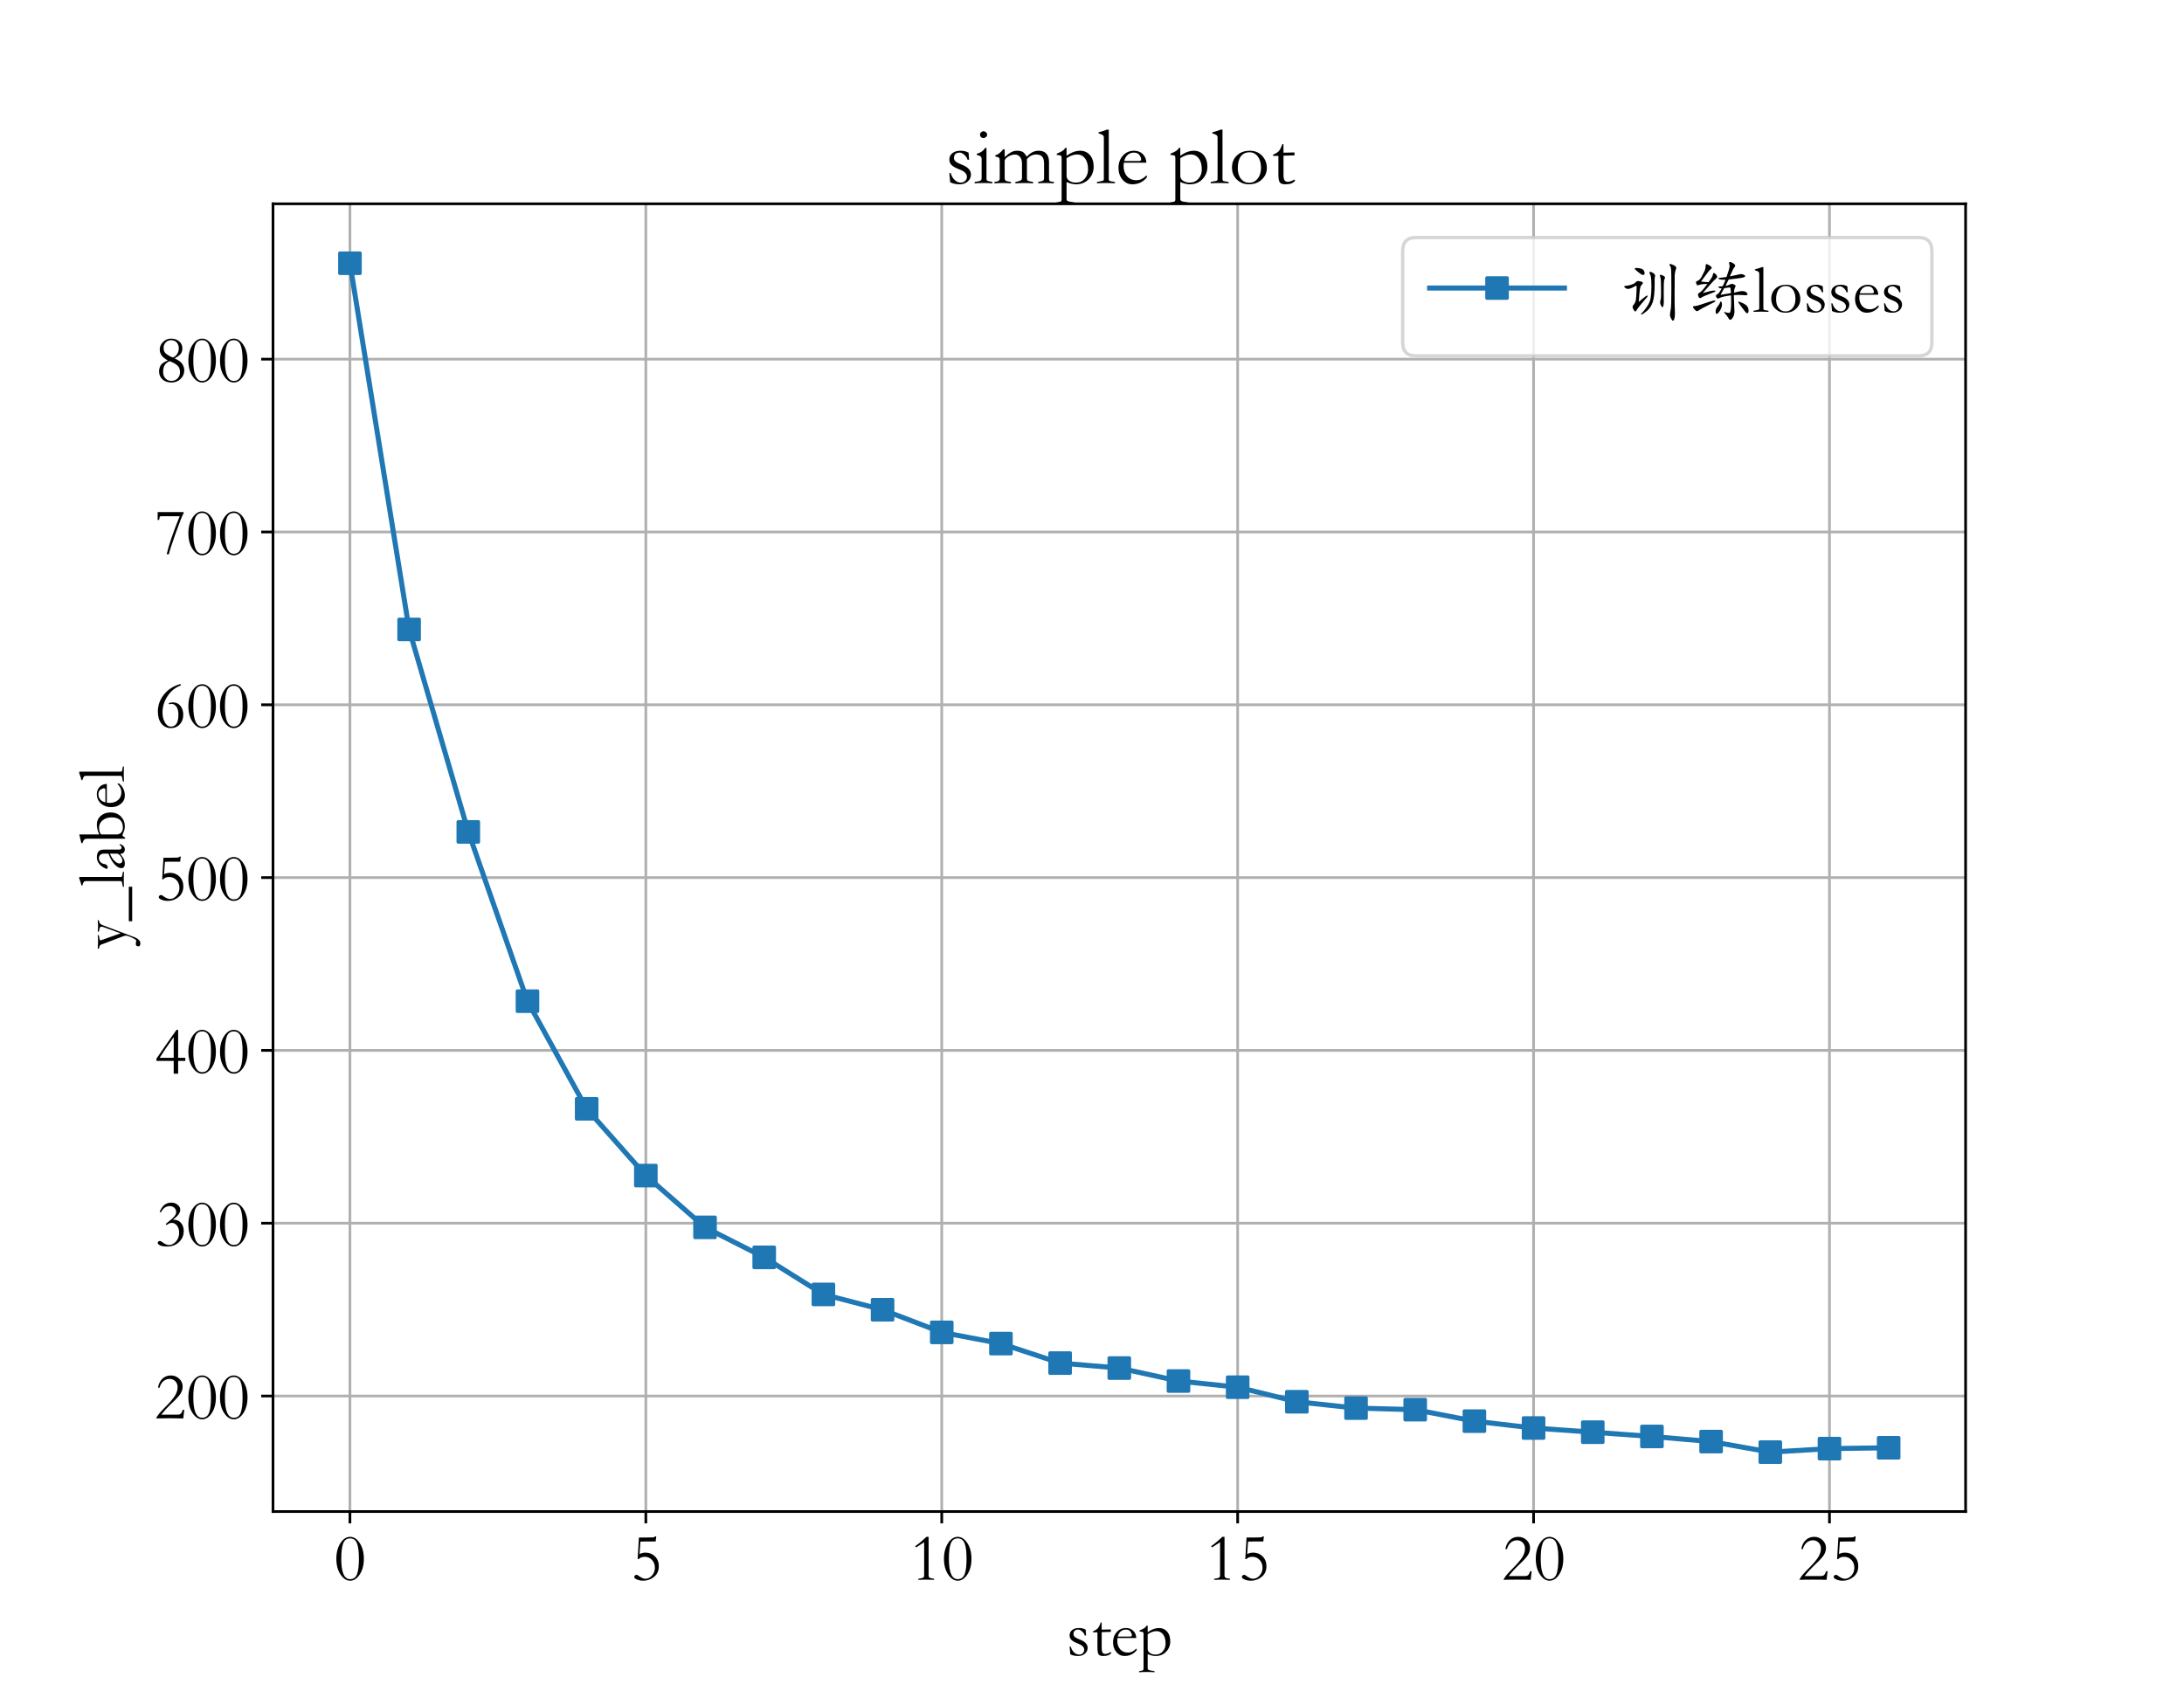 <?xml version="1.0" encoding="utf-8" standalone="no"?>
<!DOCTYPE svg PUBLIC "-//W3C//DTD SVG 1.1//EN"
  "http://www.w3.org/Graphics/SVG/1.1/DTD/svg11.dtd">
<!-- Created with matplotlib (https://matplotlib.org/) -->
<svg height="504pt" version="1.1" viewBox="0 0 648 504" width="648pt" xmlns="http://www.w3.org/2000/svg" xmlns:xlink="http://www.w3.org/1999/xlink">
 <defs>
  <style type="text/css">*{stroke-linecap:butt;stroke-linejoin:round;}</style>
 </defs>
 <g id="figure_1">
  <g id="patch_1">
   <path d="M 0 504 
L 648 504 
L 648 0 
L 0 0 
z
" style="fill:#ffffff;"/>
  </g>
  <g id="axes_1">
   <g id="patch_2">
    <path d="M 81 448.56 
L 583.2 448.56 
L 583.2 60.48 
L 81 60.48 
z
" style="fill:#ffffff;"/>
   </g>
   <g id="matplotlib.axis_1">
    <g id="xtick_1">
     <g id="line2d_1">
      <path clip-path="url(#p02586e36f6)" d="M 103.827 448.56 
L 103.827 60.48 
" style="fill:none;stroke:#b0b0b0;stroke-linecap:square;stroke-width:0.8;"/>
     </g>
     <g id="line2d_2">
      <defs>
       <path d="M 0 0 
L 0 3.5 
" id="ma1019190ed" style="stroke:#000000;stroke-width:0.8;"/>
      </defs>
      <g>
       <use style="stroke:#000000;stroke-width:0.8;" x="103.827" xlink:href="#ma1019190ed" y="448.56"/>
      </g>
     </g>
     <g id="text_1">
      <!-- 0 -->
      <g transform="translate(99.137 468.76)scale(0.2 -0.2)">
       <defs>
        <path d="M 23.703 63.5 
Q 32 63.5 38.047 54.141 
Q 44.094 44.797 44.094 30.906 
Q 44.094 17.094 38.047 7.75 
Q 32 -1.594 23.703 -1.594 
Q 15.703 -1.594 9.5 7.656 
Q 3.297 16.906 3.297 30.906 
Q 3.297 44.797 9.344 54.141 
Q 15.406 63.5 23.703 63.5 
z
M 23.703 0.703 
Q 31.094 0.703 33.938 8.047 
Q 36.797 15.406 36.797 30.906 
Q 36.797 46.406 33.938 53.797 
Q 31.094 61.203 23.703 61.203 
Q 16.297 61.203 13.438 53.797 
Q 10.594 46.406 10.594 30.906 
Q 10.594 0.703 23.703 0.703 
z
" id="STKaiti-48"/>
       </defs>
       <use xlink:href="#STKaiti-48"/>
      </g>
     </g>
    </g>
    <g id="xtick_2">
     <g id="line2d_3">
      <path clip-path="url(#p02586e36f6)" d="M 191.624 448.56 
L 191.624 60.48 
" style="fill:none;stroke:#b0b0b0;stroke-linecap:square;stroke-width:0.8;"/>
     </g>
     <g id="line2d_4">
      <g>
       <use style="stroke:#000000;stroke-width:0.8;" x="191.624" xlink:href="#ma1019190ed" y="448.56"/>
      </g>
     </g>
     <g id="text_2">
      <!-- 5 -->
      <g transform="translate(186.934 468.76)scale(0.2 -0.2)">
       <defs>
        <path d="M 38 56.594 
L 24 56.594 
Q 16.203 56.594 15.406 56.297 
L 14.094 38 
Q 18.5 40.094 23.094 40.094 
Q 31.297 40.094 37 34.5 
Q 42.703 28.906 42.703 19.906 
Q 42.703 9.906 35.641 4.156 
Q 28.594 -1.594 19.594 -1.594 
Q 14.594 -1.594 10.391 0.156 
Q 6.203 1.906 6.203 4 
Q 6.203 5 7.094 6.047 
Q 8 7.094 9.594 7.094 
Q 10.703 7.094 11.406 6.594 
Q 18.406 1.297 22.703 1.297 
Q 28.297 1.297 32.594 6.141 
Q 36.906 11 36.906 17.594 
Q 36.906 24.594 32.547 29.25 
Q 28.203 33.906 21.797 33.906 
Q 19 33.906 16.547 33 
Q 14.094 32.094 13 30.5 
L 11.297 30.5 
L 13.203 62.5 
L 24.094 62.5 
Q 31.594 62.5 34 62.703 
Q 36.406 62.906 37.406 64.203 
L 38.906 64.203 
z
" id="STKaiti-53"/>
       </defs>
       <use xlink:href="#STKaiti-53"/>
      </g>
     </g>
    </g>
    <g id="xtick_3">
     <g id="line2d_5">
      <path clip-path="url(#p02586e36f6)" d="M 279.422 448.56 
L 279.422 60.48 
" style="fill:none;stroke:#b0b0b0;stroke-linecap:square;stroke-width:0.8;"/>
     </g>
     <g id="line2d_6">
      <g>
       <use style="stroke:#000000;stroke-width:0.8;" x="279.422" xlink:href="#ma1019190ed" y="448.56"/>
      </g>
     </g>
     <g id="text_3">
      <!-- 10 -->
      <g transform="translate(270.04 468.76)scale(0.2 -0.2)">
       <defs>
        <path d="M 35.5 -0.297 
Q 30.297 0 23.797 0 
Q 17.297 0 12.094 -0.297 
L 12.094 1.297 
L 17.297 2.203 
Q 20.797 2.906 20.797 6.094 
L 20.797 55.5 
L 8.906 47.797 
L 7.5 49.703 
Q 14.406 54.203 24.094 63.5 
L 27.406 63.5 
L 27.406 6.094 
Q 27.406 2.703 30.906 2.094 
L 35.5 1.297 
z
" id="STKaiti-49"/>
       </defs>
       <use xlink:href="#STKaiti-49"/>
       <use x="46.9" xlink:href="#STKaiti-48"/>
      </g>
     </g>
    </g>
    <g id="xtick_4">
     <g id="line2d_7">
      <path clip-path="url(#p02586e36f6)" d="M 367.219 448.56 
L 367.219 60.48 
" style="fill:none;stroke:#b0b0b0;stroke-linecap:square;stroke-width:0.8;"/>
     </g>
     <g id="line2d_8">
      <g>
       <use style="stroke:#000000;stroke-width:0.8;" x="367.219" xlink:href="#ma1019190ed" y="448.56"/>
      </g>
     </g>
     <g id="text_4">
      <!-- 15 -->
      <g transform="translate(357.838 468.76)scale(0.2 -0.2)">
       <use xlink:href="#STKaiti-49"/>
       <use x="46.9" xlink:href="#STKaiti-53"/>
      </g>
     </g>
    </g>
    <g id="xtick_5">
     <g id="line2d_9">
      <path clip-path="url(#p02586e36f6)" d="M 455.016 448.56 
L 455.016 60.48 
" style="fill:none;stroke:#b0b0b0;stroke-linecap:square;stroke-width:0.8;"/>
     </g>
     <g id="line2d_10">
      <g>
       <use style="stroke:#000000;stroke-width:0.8;" x="455.016" xlink:href="#ma1019190ed" y="448.56"/>
      </g>
     </g>
     <g id="text_5">
      <!-- 20 -->
      <g transform="translate(445.635 468.76)scale(0.2 -0.2)">
       <defs>
        <path d="M 42.594 -0.297 
Q 35.406 0 22.203 0 
Q 9.297 0 2.203 -0.297 
Q 4.094 3.594 7 7.094 
Q 9.906 10.594 16.297 17 
Q 25.594 26.297 29.891 32.844 
Q 34.203 39.406 34.203 46.094 
Q 34.203 51.594 30.75 55 
Q 27.297 58.406 22.203 58.406 
Q 17.203 58.406 13.094 54.953 
Q 9 51.5 7.406 45.203 
L 5.094 45.594 
Q 6.703 54.094 11.797 58.797 
Q 16.906 63.5 24.203 63.5 
Q 31.5 63.5 36.594 58.641 
Q 41.703 53.797 41.703 47 
Q 41.703 40.203 36.953 34.25 
Q 32.203 28.297 22.594 19.406 
Q 17.5 14.703 9.906 5.297 
L 33.406 5.297 
Q 37.203 5.297 38.75 6.641 
Q 40.297 8 42 12.5 
L 44.094 12.5 
z
" id="STKaiti-50"/>
       </defs>
       <use xlink:href="#STKaiti-50"/>
       <use x="46.9" xlink:href="#STKaiti-48"/>
      </g>
     </g>
    </g>
    <g id="xtick_6">
     <g id="line2d_11">
      <path clip-path="url(#p02586e36f6)" d="M 542.813 448.56 
L 542.813 60.48 
" style="fill:none;stroke:#b0b0b0;stroke-linecap:square;stroke-width:0.8;"/>
     </g>
     <g id="line2d_12">
      <g>
       <use style="stroke:#000000;stroke-width:0.8;" x="542.813" xlink:href="#ma1019190ed" y="448.56"/>
      </g>
     </g>
     <g id="text_6">
      <!-- 25 -->
      <g transform="translate(533.432 468.76)scale(0.2 -0.2)">
       <use xlink:href="#STKaiti-50"/>
       <use x="46.9" xlink:href="#STKaiti-53"/>
      </g>
     </g>
    </g>
    <g id="text_7">
     <!-- step -->
     <g transform="translate(316.259 491.101)scale(0.2 -0.2)">
      <defs>
       <path d="M 28 28.797 
Q 27.094 32.203 24 34.891 
Q 20.906 37.594 18.5 37.594 
Q 11.203 37.594 11.203 30.906 
Q 11.203 28.203 13.594 26.344 
Q 16 24.5 20.906 22.703 
Q 32.203 18.406 32.203 10.5 
Q 32.203 5.297 28.203 1.844 
Q 24.203 -1.594 18.297 -1.594 
Q 11.094 -1.594 6.5 1 
L 5.5 12.297 
L 7.203 12.297 
Q 8.594 7 12.094 3.75 
Q 15.594 0.5 19.594 0.5 
Q 22.797 0.5 25 2.547 
Q 27.203 4.594 27.203 7.703 
Q 27.203 13.406 17.797 16.906 
Q 11.203 19.406 8.344 22.156 
Q 5.5 24.906 5.5 28.906 
Q 5.5 34 9.297 36.953 
Q 13.094 39.906 19.5 39.906 
Q 25.203 39.906 29.297 37.5 
L 29.906 28.797 
z
" id="STKaiti-115"/>
       <path d="M 15.297 48.203 
L 16.5 48.203 
L 16.594 37.5 
L 30.203 37.797 
L 30.203 34.203 
L 16.594 33.797 
L 16.594 10 
Q 16.594 5.5 17.844 3.5 
Q 19.094 1.5 21.906 1.5 
Q 25.297 1.5 30.094 4.297 
L 31 2.906 
Q 28.906 0.5 26.156 -0.547 
Q 23.406 -1.594 18.703 -1.594 
Q 13.5 -1.594 11.891 0.953 
Q 10.297 3.5 10.297 11 
L 10.297 33.594 
L 4.906 33.5 
Q 3.5 33.5 3.5 34.297 
Q 3.5 35 4.797 35.594 
Q 9.094 37.406 11.047 39.75 
Q 13 42.094 15.297 48.203 
z
" id="STKaiti-116"/>
       <path d="M 38.703 25.094 
L 10.797 25.094 
Q 10.5 23.094 10.5 21.094 
Q 10.5 13.297 14.75 8.391 
Q 19 3.5 26.297 3.5 
Q 29.797 3.5 32.688 4.891 
Q 35.594 6.297 39 9.5 
L 39.406 7.094 
Q 32.406 -1.594 21.297 -1.594 
Q 14 -1.594 9.094 4.297 
Q 4.203 10.203 4.203 18.594 
Q 4.203 27.797 9.641 33.844 
Q 15.094 39.906 23.5 39.906 
Q 29.906 39.906 34.156 35.844 
Q 38.406 31.797 38.703 25.094 
z
M 11.297 27.203 
L 29.5 27.203 
Q 32.203 27.203 32.203 29.297 
Q 32.203 31.406 30.203 34.5 
Q 28.203 37.594 23.094 37.594 
Q 18.703 37.594 15.5 34.75 
Q 12.297 31.906 11.297 27.203 
z
" id="STKaiti-101"/>
       <path d="M 13.906 33.703 
Q 22.594 39.906 30.703 39.906 
Q 38.203 39.906 42.797 34.547 
Q 47.406 29.203 47.406 20.203 
Q 47.406 11.094 41.297 4.75 
Q 35.203 -1.594 25.703 -1.594 
Q 20 -1.594 13.906 1.297 
L 13.906 -19.906 
Q 13.906 -21.203 14.75 -21.953 
Q 15.594 -22.703 18.094 -23.094 
L 24.094 -24.094 
L 24.094 -25.703 
Q 20.203 -25.297 12.594 -25.297 
Q 6.297 -25.297 1.203 -25.703 
L 1.203 -24.094 
L 5.406 -23.297 
Q 6.906 -23 7.344 -22.344 
Q 7.797 -21.703 7.797 -19.797 
L 7.797 30.297 
Q 7.797 33.906 6.5 34.094 
L 1.594 34.906 
L 1.906 36.297 
Q 6.906 38.406 8.953 39.797 
Q 11 41.203 12.406 43.5 
L 13.906 43.5 
z
M 13.906 30.703 
L 13.906 8.797 
Q 13.906 5.203 17.203 2.844 
Q 20.5 0.5 25.703 0.5 
Q 32.094 0.5 36.297 5.25 
Q 40.5 10 40.5 16.797 
Q 40.5 25.5 36.797 30.391 
Q 33.094 35.297 26.906 35.297 
Q 20.797 35.297 13.906 30.703 
z
" id="STKaiti-112"/>
      </defs>
      <use xlink:href="#STKaiti-115"/>
      <use x="36.5" xlink:href="#STKaiti-116"/>
      <use x="65.7" xlink:href="#STKaiti-101"/>
      <use x="107.4" xlink:href="#STKaiti-112"/>
     </g>
    </g>
   </g>
   <g id="matplotlib.axis_2">
    <g id="ytick_1">
     <g id="line2d_13">
      <path clip-path="url(#p02586e36f6)" d="M 81 414.267 
L 583.2 414.267 
" style="fill:none;stroke:#b0b0b0;stroke-linecap:square;stroke-width:0.8;"/>
     </g>
     <g id="line2d_14">
      <defs>
       <path d="M 0 0 
L -3.5 0 
" id="m12d8a98136" style="stroke:#000000;stroke-width:0.8;"/>
      </defs>
      <g>
       <use style="stroke:#000000;stroke-width:0.8;" x="81" xlink:href="#m12d8a98136" y="414.267"/>
      </g>
     </g>
     <g id="text_8">
      <!-- 200 -->
      <g transform="translate(45.856 420.867)scale(0.2 -0.2)">
       <use xlink:href="#STKaiti-50"/>
       <use x="46.9" xlink:href="#STKaiti-48"/>
       <use x="93.8" xlink:href="#STKaiti-48"/>
      </g>
     </g>
    </g>
    <g id="ytick_2">
     <g id="line2d_15">
      <path clip-path="url(#p02586e36f6)" d="M 81 362.987 
L 583.2 362.987 
" style="fill:none;stroke:#b0b0b0;stroke-linecap:square;stroke-width:0.8;"/>
     </g>
     <g id="line2d_16">
      <g>
       <use style="stroke:#000000;stroke-width:0.8;" x="81" xlink:href="#m12d8a98136" y="362.987"/>
      </g>
     </g>
     <g id="text_9">
      <!-- 300 -->
      <g transform="translate(45.856 369.587)scale(0.2 -0.2)">
       <defs>
        <path d="M 9.406 48.906 
L 7.594 49.906 
Q 10.5 56.797 14.594 60.141 
Q 18.703 63.5 24.906 63.5 
Q 30.5 63.5 34.297 60.297 
Q 38.094 57.094 38.094 53.203 
Q 38.094 49.297 35.438 45.797 
Q 32.797 42.297 27.203 38.094 
Q 34.5 38.594 38.891 33.797 
Q 43.297 29 43.297 21.5 
Q 43.297 11.797 36.391 5.094 
Q 29.5 -1.594 18.797 -1.594 
Q 11.906 -1.594 8.297 0.047 
Q 4.703 1.703 4.703 3.906 
Q 4.703 4.906 5.641 5.75 
Q 6.594 6.594 7.703 6.594 
Q 9.406 6.594 11.594 4.797 
Q 17.203 0.594 21.094 0.594 
Q 27.203 0.594 31.844 5.891 
Q 36.5 11.203 36.5 18.797 
Q 36.5 25.203 33.344 29.344 
Q 30.203 33.5 25.406 33.5 
Q 21.703 33.5 17.797 30.094 
L 16.703 32 
Q 18.703 33.797 21.094 35.594 
Q 32.094 43.703 32.094 49.297 
Q 32.094 53.406 29.344 55.906 
Q 26.594 58.406 22.5 58.406 
Q 18.5 58.406 14.953 55.953 
Q 11.406 53.5 9.406 48.906 
z
" id="STKaiti-51"/>
       </defs>
       <use xlink:href="#STKaiti-51"/>
       <use x="46.9" xlink:href="#STKaiti-48"/>
       <use x="93.8" xlink:href="#STKaiti-48"/>
      </g>
     </g>
    </g>
    <g id="ytick_3">
     <g id="line2d_17">
      <path clip-path="url(#p02586e36f6)" d="M 81 311.707 
L 583.2 311.707 
" style="fill:none;stroke:#b0b0b0;stroke-linecap:square;stroke-width:0.8;"/>
     </g>
     <g id="line2d_18">
      <g>
       <use style="stroke:#000000;stroke-width:0.8;" x="81" xlink:href="#m12d8a98136" y="311.707"/>
      </g>
     </g>
     <g id="text_10">
      <!-- 400 -->
      <g transform="translate(45.856 318.307)scale(0.2 -0.2)">
       <defs>
        <path d="M 32.594 63.5 
L 35 63.5 
L 35 22 
L 45.594 22 
L 45.594 17.406 
L 35 17.406 
L 35 -1.594 
L 28.406 -1.594 
L 28.406 17.406 
L 2.797 17.406 
L 2.797 20.703 
L 14.703 38.094 
z
M 28.406 22 
L 28.406 52.703 
Q 14.797 33.797 7.594 22 
z
" id="STKaiti-52"/>
       </defs>
       <use xlink:href="#STKaiti-52"/>
       <use x="46.9" xlink:href="#STKaiti-48"/>
       <use x="93.8" xlink:href="#STKaiti-48"/>
      </g>
     </g>
    </g>
    <g id="ytick_4">
     <g id="line2d_19">
      <path clip-path="url(#p02586e36f6)" d="M 81 260.428 
L 583.2 260.428 
" style="fill:none;stroke:#b0b0b0;stroke-linecap:square;stroke-width:0.8;"/>
     </g>
     <g id="line2d_20">
      <g>
       <use style="stroke:#000000;stroke-width:0.8;" x="81" xlink:href="#m12d8a98136" y="260.428"/>
      </g>
     </g>
     <g id="text_11">
      <!-- 500 -->
      <g transform="translate(45.856 267.028)scale(0.2 -0.2)">
       <use xlink:href="#STKaiti-53"/>
       <use x="46.9" xlink:href="#STKaiti-48"/>
       <use x="93.8" xlink:href="#STKaiti-48"/>
      </g>
     </g>
    </g>
    <g id="ytick_5">
     <g id="line2d_21">
      <path clip-path="url(#p02586e36f6)" d="M 81 209.148 
L 583.2 209.148 
" style="fill:none;stroke:#b0b0b0;stroke-linecap:square;stroke-width:0.8;"/>
     </g>
     <g id="line2d_22">
      <g>
       <use style="stroke:#000000;stroke-width:0.8;" x="81" xlink:href="#m12d8a98136" y="209.148"/>
      </g>
     </g>
     <g id="text_12">
      <!-- 600 -->
      <g transform="translate(45.856 215.748)scale(0.2 -0.2)">
       <defs>
        <path d="M 38.406 63.797 
L 39.203 61.906 
Q 26.703 57.203 19.25 45.844 
Q 11.797 34.5 11.797 21.5 
Q 11.797 12.906 15.391 6.75 
Q 19 0.594 24.203 0.594 
Q 35.406 0.594 35.406 18.406 
Q 35.406 25.906 32.5 30.094 
Q 29.594 34.297 25.203 34.297 
Q 23.5 34.297 21.906 33.594 
L 20.797 35.203 
Q 24 36.594 27.297 36.594 
Q 33.906 36.594 38.25 31.594 
Q 42.594 26.594 42.594 17.906 
Q 42.594 9.594 37.438 4 
Q 32.297 -1.594 24.094 -1.594 
Q 15.594 -1.594 10.25 5.047 
Q 4.906 11.703 4.906 23.094 
Q 4.906 36.906 13.953 48.25 
Q 23 59.594 38.406 63.797 
z
" id="STKaiti-54"/>
       </defs>
       <use xlink:href="#STKaiti-54"/>
       <use x="46.9" xlink:href="#STKaiti-48"/>
       <use x="93.8" xlink:href="#STKaiti-48"/>
      </g>
     </g>
    </g>
    <g id="ytick_6">
     <g id="line2d_23">
      <path clip-path="url(#p02586e36f6)" d="M 81 157.868 
L 583.2 157.868 
" style="fill:none;stroke:#b0b0b0;stroke-linecap:square;stroke-width:0.8;"/>
     </g>
     <g id="line2d_24">
      <g>
       <use style="stroke:#000000;stroke-width:0.8;" x="81" xlink:href="#m12d8a98136" y="157.868"/>
      </g>
     </g>
     <g id="text_13">
      <!-- 700 -->
      <g transform="translate(45.856 164.468)scale(0.2 -0.2)">
       <defs>
        <path d="M 4.594 62.5 
L 43.094 62.5 
L 43.094 60.797 
Q 39.703 54.797 30.953 30.141 
Q 22.203 5.5 21.297 0 
L 18 0 
Q 22.797 20.703 37.297 56.406 
L 10.297 56.406 
Q 7.797 56.406 7.594 55.094 
L 6.797 50.906 
L 4.594 50.906 
z
" id="STKaiti-55"/>
       </defs>
       <use xlink:href="#STKaiti-55"/>
       <use x="46.9" xlink:href="#STKaiti-48"/>
       <use x="93.8" xlink:href="#STKaiti-48"/>
      </g>
     </g>
    </g>
    <g id="ytick_7">
     <g id="line2d_25">
      <path clip-path="url(#p02586e36f6)" d="M 81 106.589 
L 583.2 106.589 
" style="fill:none;stroke:#b0b0b0;stroke-linecap:square;stroke-width:0.8;"/>
     </g>
     <g id="line2d_26">
      <g>
       <use style="stroke:#000000;stroke-width:0.8;" x="81" xlink:href="#m12d8a98136" y="106.589"/>
      </g>
     </g>
     <g id="text_14">
      <!-- 800 -->
      <g transform="translate(45.856 113.189)scale(0.2 -0.2)">
       <defs>
        <path d="M 19.797 31.203 
Q 7.703 37.203 7.703 47.5 
Q 7.703 53.703 12.641 58.594 
Q 17.594 63.5 24.297 63.5 
Q 31.906 63.5 36.594 59.391 
Q 41.297 55.297 41.297 49.094 
Q 41.297 43.703 38.297 40.391 
Q 35.297 37.094 29.703 34.297 
Q 38.906 29.906 41.5 25.406 
Q 44.094 20.906 44.094 16.406 
Q 44.094 9.094 38.641 3.75 
Q 33.203 -1.594 25.094 -1.594 
Q 16.703 -1.594 11.703 3.047 
Q 6.703 7.703 6.703 14.797 
Q 6.703 19.094 8.703 23.25 
Q 10.703 27.406 19.797 31.203 
z
M 27.5 35.5 
Q 31.594 37.406 33.797 41.047 
Q 36 44.703 36 49 
Q 36 54.297 32.953 57.75 
Q 29.906 61.203 24.5 61.203 
Q 19.594 61.203 16.5 57.844 
Q 13.406 54.5 13.406 49.594 
Q 13.406 47.094 14.297 44.688 
Q 15.203 42.297 19.25 39.5 
Q 23.297 36.703 27.5 35.5 
z
M 22.203 30.094 
Q 17.094 27.594 14.891 23.938 
Q 12.703 20.297 12.703 14.203 
Q 12.703 8.094 16.203 4.438 
Q 19.703 0.797 25 0.797 
Q 30.5 0.797 34.141 4.438 
Q 37.797 8.094 37.797 13.797 
Q 37.797 19.797 34.141 23.391 
Q 30.5 27 22.203 30.094 
z
" id="STKaiti-56"/>
       </defs>
       <use xlink:href="#STKaiti-56"/>
       <use x="46.9" xlink:href="#STKaiti-48"/>
       <use x="93.8" xlink:href="#STKaiti-48"/>
      </g>
     </g>
    </g>
    <g id="text_15">
     <!-- y_label -->
     <g transform="translate(36.716 281.601)rotate(-90)scale(0.2 -0.2)">
      <defs>
       <path d="M 0.297 38.594 
Q 6.594 38.094 10.297 38.094 
Q 16.203 38.094 20.406 38.594 
L 20.406 37 
L 14.297 35.797 
Q 12.797 35.5 12.797 34.406 
Q 12.797 34 13.094 33.094 
L 23.203 4.594 
L 32.5 30.406 
Q 33 31.703 33 32.797 
Q 33 35.203 31.203 35.594 
L 25.594 37 
L 25.594 38.594 
Q 30.094 38.094 34.094 38.094 
Q 37.594 38.094 42.594 38.594 
L 42.594 37 
L 39.406 36.094 
Q 38 35.703 37 34.453 
Q 36 33.203 34.594 29.406 
L 17.703 -15.203 
Q 16 -19.906 13.5 -22.297 
Q 11 -24.703 8.203 -24.703 
Q 3.906 -24.703 3.906 -21.5 
Q 3.906 -17.906 7.594 -17.906 
Q 8.906 -17.906 10.703 -18.297 
Q 11.5 -18.5 12 -18.5 
Q 12.797 -18.5 13.344 -18 
Q 13.906 -17.5 15.594 -14.547 
Q 17.297 -11.594 18.547 -8.094 
Q 19.797 -4.594 19.797 -3.5 
Q 19.797 -1.797 18.797 0.797 
L 6.594 33.094 
Q 5.797 35.406 4 35.906 
L 0.297 37 
z
" id="STKaiti-121"/>
       <path d="M -0.594 -7.5 
L 50.594 -7.5 
L 50.594 -12.5 
L -0.594 -12.5 
z
" id="STKaiti-95"/>
       <path d="M 22.703 -0.297 
Q 17.797 0 11.594 0 
Q 5.406 0 0.5 -0.297 
L 0.5 1.297 
L 6.703 2.5 
Q 8 2.797 8.5 3.297 
Q 9 3.797 9 5.297 
L 9 56.094 
Q 9 58.203 7.797 59.203 
Q 6.594 60.203 2.5 61.406 
L 2.5 62.703 
Q 6.297 63.5 12.797 66 
L 15.094 66 
L 15.094 5.5 
Q 15.094 3.594 15.5 3.047 
Q 15.906 2.5 17.406 2.203 
L 22.703 1.297 
z
" id="STKaiti-108"/>
       <path d="M 39.906 6.297 
L 41.203 5.594 
Q 38.297 -1.594 33.203 -1.594 
Q 30.094 -1.594 28.344 0.156 
Q 26.594 1.906 26.594 5.203 
Q 21.094 1 18.438 -0.297 
Q 15.797 -1.594 11.797 -1.594 
Q 5.297 -1.594 5.297 3.703 
Q 5.297 8.406 11.047 13.703 
Q 16.797 19 26.797 22.703 
L 26.797 29.5 
Q 26.797 32.703 25 34.75 
Q 23.203 36.797 20.203 36.797 
Q 16.703 36.797 14.203 34.438 
Q 11.703 32.094 11.203 27.906 
Q 11 26.203 9.547 25 
Q 8.094 23.797 6.5 23.797 
Q 5.797 23.797 5.047 24.141 
Q 4.297 24.5 4.297 25.297 
Q 4.297 26.703 6.891 31 
Q 9.5 35.297 13.391 37.594 
Q 17.297 39.906 21 39.906 
Q 27.203 39.906 30 37.453 
Q 32.797 35 32.797 29.594 
L 32.797 9.297 
Q 32.797 7 32.938 5.75 
Q 33.094 4.5 34 3.844 
Q 34.906 3.203 35.797 3.203 
Q 38 3.203 39.906 6.297 
z
M 26.797 10.203 
L 26.797 20.5 
Q 20.406 18 16.297 13.891 
Q 12.203 9.797 12.203 6.406 
Q 12.203 4.5 13.453 3.25 
Q 14.703 2 16.594 2 
Q 19.297 2 23.047 4.75 
Q 26.797 7.5 26.797 10.203 
z
" id="STKaiti-97"/>
       <path d="M 1.594 61.406 
L 1.906 62.906 
L 14.703 66 
L 14.703 36.406 
Q 22.797 39.906 29 39.906 
Q 37.094 39.906 42.188 34.203 
Q 47.297 28.5 47.297 19.797 
Q 47.297 10 41.297 4.203 
Q 35.297 -1.594 26.703 -1.594 
Q 22.297 -1.594 18.203 0.203 
Q 14.406 1.906 13.703 1.906 
Q 12.094 1.906 9.906 -2.094 
L 8.406 -2.094 
L 8.406 53.203 
Q 8.406 57.094 7.297 58.391 
Q 6.203 59.703 1.594 61.406 
z
M 14.703 10.797 
Q 14.703 6.406 17.453 3.844 
Q 20.203 1.297 24.906 1.297 
Q 40 1.297 40 17.906 
Q 40 26 35.703 31.297 
Q 31.406 36.594 24.797 36.594 
Q 20.5 36.594 17.594 35.391 
Q 14.703 34.203 14.703 32.594 
z
" id="STKaiti-98"/>
      </defs>
      <use xlink:href="#STKaiti-121"/>
      <use x="41.7" xlink:href="#STKaiti-95"/>
      <use x="91.7" xlink:href="#STKaiti-108"/>
      <use x="114.6" xlink:href="#STKaiti-97"/>
      <use x="155.2" xlink:href="#STKaiti-98"/>
      <use x="206.2" xlink:href="#STKaiti-101"/>
      <use x="247.9" xlink:href="#STKaiti-108"/>
     </g>
    </g>
   </g>
   <g id="line2d_27">
    <path clip-path="url(#p02586e36f6)" d="M 103.827 78.12 
L 121.387 186.789 
L 138.946 246.868 
L 156.506 297.103 
L 174.065 329.039 
L 191.624 348.851 
L 209.184 364.227 
L 226.743 373.127 
L 244.303 384.118 
L 261.862 388.672 
L 279.422 395.383 
L 296.981 398.716 
L 314.541 404.496 
L 332.1 405.977 
L 349.659 409.82 
L 367.219 411.653 
L 384.778 415.978 
L 402.338 417.855 
L 419.897 418.327 
L 437.457 421.732 
L 455.016 423.769 
L 472.576 425.002 
L 490.135 426.279 
L 507.694 427.793 
L 525.254 430.92 
L 542.813 429.876 
L 560.373 429.631 
" style="fill:none;stroke:#1f77b4;stroke-linecap:square;stroke-width:1.5;"/>
    <defs>
     <path d="M -3 3 
L 3 3 
L 3 -3 
L -3 -3 
z
" id="mcd87e4c108" style="stroke:#1f77b4;stroke-linejoin:miter;"/>
    </defs>
    <g clip-path="url(#p02586e36f6)">
     <use style="fill:#1f77b4;stroke:#1f77b4;stroke-linejoin:miter;" x="103.827" xlink:href="#mcd87e4c108" y="78.12"/>
     <use style="fill:#1f77b4;stroke:#1f77b4;stroke-linejoin:miter;" x="121.387" xlink:href="#mcd87e4c108" y="186.789"/>
     <use style="fill:#1f77b4;stroke:#1f77b4;stroke-linejoin:miter;" x="138.946" xlink:href="#mcd87e4c108" y="246.868"/>
     <use style="fill:#1f77b4;stroke:#1f77b4;stroke-linejoin:miter;" x="156.506" xlink:href="#mcd87e4c108" y="297.103"/>
     <use style="fill:#1f77b4;stroke:#1f77b4;stroke-linejoin:miter;" x="174.065" xlink:href="#mcd87e4c108" y="329.039"/>
     <use style="fill:#1f77b4;stroke:#1f77b4;stroke-linejoin:miter;" x="191.624" xlink:href="#mcd87e4c108" y="348.851"/>
     <use style="fill:#1f77b4;stroke:#1f77b4;stroke-linejoin:miter;" x="209.184" xlink:href="#mcd87e4c108" y="364.227"/>
     <use style="fill:#1f77b4;stroke:#1f77b4;stroke-linejoin:miter;" x="226.743" xlink:href="#mcd87e4c108" y="373.127"/>
     <use style="fill:#1f77b4;stroke:#1f77b4;stroke-linejoin:miter;" x="244.303" xlink:href="#mcd87e4c108" y="384.118"/>
     <use style="fill:#1f77b4;stroke:#1f77b4;stroke-linejoin:miter;" x="261.862" xlink:href="#mcd87e4c108" y="388.672"/>
     <use style="fill:#1f77b4;stroke:#1f77b4;stroke-linejoin:miter;" x="279.422" xlink:href="#mcd87e4c108" y="395.383"/>
     <use style="fill:#1f77b4;stroke:#1f77b4;stroke-linejoin:miter;" x="296.981" xlink:href="#mcd87e4c108" y="398.716"/>
     <use style="fill:#1f77b4;stroke:#1f77b4;stroke-linejoin:miter;" x="314.541" xlink:href="#mcd87e4c108" y="404.496"/>
     <use style="fill:#1f77b4;stroke:#1f77b4;stroke-linejoin:miter;" x="332.1" xlink:href="#mcd87e4c108" y="405.977"/>
     <use style="fill:#1f77b4;stroke:#1f77b4;stroke-linejoin:miter;" x="349.659" xlink:href="#mcd87e4c108" y="409.82"/>
     <use style="fill:#1f77b4;stroke:#1f77b4;stroke-linejoin:miter;" x="367.219" xlink:href="#mcd87e4c108" y="411.653"/>
     <use style="fill:#1f77b4;stroke:#1f77b4;stroke-linejoin:miter;" x="384.778" xlink:href="#mcd87e4c108" y="415.978"/>
     <use style="fill:#1f77b4;stroke:#1f77b4;stroke-linejoin:miter;" x="402.338" xlink:href="#mcd87e4c108" y="417.855"/>
     <use style="fill:#1f77b4;stroke:#1f77b4;stroke-linejoin:miter;" x="419.897" xlink:href="#mcd87e4c108" y="418.327"/>
     <use style="fill:#1f77b4;stroke:#1f77b4;stroke-linejoin:miter;" x="437.457" xlink:href="#mcd87e4c108" y="421.732"/>
     <use style="fill:#1f77b4;stroke:#1f77b4;stroke-linejoin:miter;" x="455.016" xlink:href="#mcd87e4c108" y="423.769"/>
     <use style="fill:#1f77b4;stroke:#1f77b4;stroke-linejoin:miter;" x="472.576" xlink:href="#mcd87e4c108" y="425.002"/>
     <use style="fill:#1f77b4;stroke:#1f77b4;stroke-linejoin:miter;" x="490.135" xlink:href="#mcd87e4c108" y="426.279"/>
     <use style="fill:#1f77b4;stroke:#1f77b4;stroke-linejoin:miter;" x="507.694" xlink:href="#mcd87e4c108" y="427.793"/>
     <use style="fill:#1f77b4;stroke:#1f77b4;stroke-linejoin:miter;" x="525.254" xlink:href="#mcd87e4c108" y="430.92"/>
     <use style="fill:#1f77b4;stroke:#1f77b4;stroke-linejoin:miter;" x="542.813" xlink:href="#mcd87e4c108" y="429.876"/>
     <use style="fill:#1f77b4;stroke:#1f77b4;stroke-linejoin:miter;" x="560.373" xlink:href="#mcd87e4c108" y="429.631"/>
    </g>
   </g>
   <g id="patch_3">
    <path d="M 81 448.56 
L 81 60.48 
" style="fill:none;stroke:#000000;stroke-linecap:square;stroke-linejoin:miter;stroke-width:0.8;"/>
   </g>
   <g id="patch_4">
    <path d="M 583.2 448.56 
L 583.2 60.48 
" style="fill:none;stroke:#000000;stroke-linecap:square;stroke-linejoin:miter;stroke-width:0.8;"/>
   </g>
   <g id="patch_5">
    <path d="M 81 448.56 
L 583.2 448.56 
" style="fill:none;stroke:#000000;stroke-linecap:square;stroke-linejoin:miter;stroke-width:0.8;"/>
   </g>
   <g id="patch_6">
    <path d="M 81 60.48 
L 583.2 60.48 
" style="fill:none;stroke:#000000;stroke-linecap:square;stroke-linejoin:miter;stroke-width:0.8;"/>
   </g>
   <g id="text_16">
    <!-- simple plot -->
    <g transform="translate(280.354 54.311)scale(0.24 -0.24)">
     <defs>
      <path d="M 11.203 64 
Q 12.906 64 14.297 62.703 
Q 15.703 61.406 15.703 59.703 
Q 15.703 58.094 14.25 56.844 
Q 12.797 55.594 11 55.594 
Q 9.297 55.594 8.094 56.797 
Q 6.906 58 6.906 59.703 
Q 6.906 61.406 8.203 62.703 
Q 9.5 64 11.203 64 
z
M 22.203 -0.406 
Q 19.094 0 11.203 0 
Q 3.297 0 0.203 -0.406 
L 0.203 1.203 
L 5.797 2.297 
Q 8.906 2.906 8.906 5.906 
L 8.906 29.406 
Q 8.906 31.797 7.703 32.891 
Q 6.5 34 2.906 34.797 
L 2.906 36.203 
Q 10 38 13.297 43.406 
L 14.906 43.406 
L 14.906 5.594 
Q 14.906 4.094 15.344 3.391 
Q 15.797 2.703 17.094 2.406 
L 22.203 1.203 
z
" id="STKaiti-105"/>
      <path d="M 55.906 1.297 
L 58.797 1.906 
Q 61.203 2.406 62.203 3.156 
Q 63.203 3.906 63.203 6.094 
L 63.203 24 
Q 63.203 29.906 60.844 32.594 
Q 58.5 35.297 53.5 35.297 
Q 46.906 35.297 42 29.5 
L 42 6.906 
Q 42 4.797 42.391 3.75 
Q 42.797 2.703 44.594 2.297 
L 49.703 1.203 
L 49.703 -0.406 
Q 44.703 0 39.094 0 
Q 33.203 0 27.703 -0.406 
L 27.703 1.203 
L 30.594 1.906 
Q 33.406 2.594 34.656 3.438 
Q 35.906 4.297 35.906 6.406 
L 35.906 24.203 
Q 35.906 29.203 33.5 32.203 
Q 31.094 35.203 27.297 35.203 
Q 22.797 35.203 18.641 32.547 
Q 14.5 29.906 14.5 27.203 
L 14.5 6.797 
Q 14.5 4.406 15.141 3.5 
Q 15.797 2.594 17.203 2.297 
L 22.297 1.203 
L 22.297 -0.406 
Q 17.297 0 12.297 0 
Q 7.094 0 1.797 -0.406 
L 1.797 1.203 
L 4.703 1.797 
Q 6.906 2.297 7.656 3.188 
Q 8.406 4.094 8.406 6.203 
L 8.406 27.797 
Q 8.406 30.297 7.453 31.25 
Q 6.5 32.203 3 32.703 
L 3 34.297 
Q 8.094 35.594 12.594 41.703 
L 14.5 41.703 
L 14.5 32.094 
Q 18.906 36.094 22.344 38 
Q 25.797 39.906 29.5 39.906 
Q 34.203 39.906 36.703 38.5 
Q 39.203 37.094 41.703 32.594 
Q 45.094 36.094 48.641 38 
Q 52.203 39.906 56.797 39.906 
Q 62.703 39.906 66 36.344 
Q 69.297 32.797 69.297 26.203 
L 69.297 6 
Q 69.297 2.297 70.906 2 
L 75.406 1.203 
L 75.406 -0.406 
Q 70.406 0 65.906 0 
Q 59.906 0 55.906 -0.297 
z
" id="STKaiti-109"/>
      <path id="STKaiti-32"/>
      <path d="M 24.797 -1.594 
Q 16.094 -1.594 10 4.203 
Q 3.906 10 3.906 19.297 
Q 3.906 28.203 10 34.047 
Q 16.094 39.906 26 39.906 
Q 35.203 39.906 41.094 33.75 
Q 47 27.594 47 18.5 
Q 47 10.203 40.75 4.297 
Q 34.5 -1.594 24.797 -1.594 
z
M 11.094 18.297 
Q 11.094 10 15 5.141 
Q 18.906 0.297 25.094 0.297 
Q 31.5 0.297 35.641 5.391 
Q 39.797 10.5 39.797 18.906 
Q 39.797 27.5 35.891 32.75 
Q 32 38 25.594 38 
Q 18.703 38 14.891 33 
Q 11.094 28 11.094 18.297 
z
" id="STKaiti-111"/>
     </defs>
     <use xlink:href="#STKaiti-115"/>
     <use x="36.5" xlink:href="#STKaiti-105"/>
     <use x="59.4" xlink:href="#STKaiti-109"/>
     <use x="136.5" xlink:href="#STKaiti-112"/>
     <use x="187.5" xlink:href="#STKaiti-108"/>
     <use x="210.4" xlink:href="#STKaiti-101"/>
     <use x="252.1" xlink:href="#STKaiti-32"/>
     <use x="277.1" xlink:href="#STKaiti-112"/>
     <use x="328.1" xlink:href="#STKaiti-108"/>
     <use x="351" xlink:href="#STKaiti-111"/>
     <use x="402" xlink:href="#STKaiti-116"/>
    </g>
   </g>
   <g id="legend_1">
    <g id="patch_7">
     <path d="M 420.178 105.621 
L 569.2 105.621 
Q 573.2 105.621 573.2 101.621 
L 573.2 74.48 
Q 573.2 70.48 569.2 70.48 
L 420.178 70.48 
Q 416.178 70.48 416.178 74.48 
L 416.178 101.621 
Q 416.178 105.621 420.178 105.621 
z
" style="fill:#ffffff;opacity:0.8;stroke:#cccccc;stroke-linejoin:miter;"/>
    </g>
    <g id="line2d_28">
     <path d="M 424.178 85.48 
L 464.178 85.48 
" style="fill:none;stroke:#1f77b4;stroke-linecap:square;stroke-width:1.5;"/>
    </g>
    <g id="line2d_29">
     <g>
      <use style="fill:#1f77b4;stroke:#1f77b4;stroke-linejoin:miter;" x="444.178" xlink:href="#mcd87e4c108" y="85.48"/>
     </g>
    </g>
    <g id="text_17">
     <!-- 训练losses -->
     <g transform="translate(480.178 92.48)scale(0.2 -0.2)">
      <defs>
       <path d="M 85.906 64.797 
Q 85.906 63.797 85.297 62.75 
Q 84.703 61.703 84.094 58.094 
Q 83.5 54.5 83.5 52.203 
L 83.5 41.297 
L 83.406 24.406 
Q 83.406 9 83.656 6.094 
Q 83.906 3.203 83.906 -2.438 
Q 83.906 -8.094 82.953 -10.797 
Q 82 -13.5 80.953 -13.5 
Q 79.906 -13.5 78.203 -10.25 
Q 76.5 -7 76.547 -4.75 
Q 76.594 -2.5 77.703 3.703 
Q 78.594 7.297 78.594 32.594 
Q 78.594 57.906 78.297 62.094 
Q 78 66.297 76.844 67.594 
Q 75.703 68.906 75.703 69.797 
Q 75.703 70.703 77.094 70.703 
Q 78.5 70.703 82.203 68.844 
Q 85.906 67 85.906 64.797 
z
M 26.406 64.797 
Q 30.406 64.797 33.547 63.844 
Q 36.703 62.906 37.797 60.844 
Q 38.906 58.797 38.906 57 
Q 38.906 54.406 36.703 54.406 
Q 35 54.406 32.75 56.094 
Q 30.5 57.797 27.391 60.344 
Q 24.297 62.906 24.297 63.844 
Q 24.297 64.797 26.406 64.797 
z
M 54.5 53.094 
Q 54.5 52.297 54.094 51 
Q 53.703 49.703 53.797 44.797 
L 53.797 40 
Q 53.797 22.703 51 14.297 
Q 48.203 5.906 42.047 0.797 
Q 35.906 -4.297 34.203 -4.297 
Q 33.594 -4.297 33.594 -3.688 
Q 33.594 -3.094 34.906 -2 
Q 37.594 0.406 42.297 7.203 
Q 47 14 48 20.844 
Q 49 27.703 49 37.141 
Q 49 46.594 48.391 50.391 
Q 47.797 54.203 47.297 54.906 
Q 46.094 56.906 46.094 58 
Q 46.094 59.094 47.391 59.094 
Q 48.703 59.094 51.594 57.297 
Q 54.5 55.5 54.5 53.094 
z
M 69.203 50.297 
Q 69.203 49.594 68.703 48.844 
Q 68.203 48.094 67.75 46 
Q 67.297 43.906 67.297 31.547 
Q 67.297 19.203 67.344 18.391 
Q 67.406 17.594 67.406 15 
Q 67.406 12.406 66.953 9.5 
Q 66.5 6.594 65.5 6.594 
Q 64.5 6.594 63.203 9.25 
Q 61.906 11.906 61.906 13.594 
Q 61.906 15.297 63 19.203 
Q 63.297 20.297 63.297 31.141 
Q 63.297 42 63.047 45.797 
Q 62.797 49.594 62.188 51.25 
Q 61.594 52.906 61.594 53.797 
Q 61.594 54.703 62.688 54.703 
Q 63.797 54.703 66.5 53.344 
Q 69.203 52 69.203 50.297 
z
M 30.297 14.406 
Q 41 23.906 42.906 23.906 
Q 43.5 23.906 43.5 23.25 
Q 43.5 22.594 42.297 21.203 
Q 38.203 16.5 33.5 10.797 
Q 28.797 5.094 28.297 4.094 
Q 26.297 0.297 25.094 0.297 
Q 23.906 0.297 22.5 2.938 
Q 21.094 5.594 21.094 7.141 
Q 21.094 8.703 22.5 10.094 
Q 23.906 11.5 25.047 14.141 
Q 26.203 16.797 26.641 24.641 
Q 27.094 32.5 27.094 35.5 
Q 27.094 38.5 26.438 38.5 
Q 25.797 38.5 23.297 37 
Q 17.5 33.703 14.203 33.703 
Q 12.297 33.703 10.391 35.141 
Q 8.5 36.594 8.5 37.297 
Q 8.5 38.203 11.797 38.391 
Q 15.094 38.594 19.188 39.938 
Q 23.297 41.297 24.797 42.797 
Q 26.297 44.297 27.141 44.844 
Q 28 45.406 29.25 45.406 
Q 30.5 45.406 33.453 44.656 
Q 36.406 43.906 36.406 42.594 
Q 36.406 41.297 34.906 40.094 
Q 33.406 38.906 32.594 36.344 
Q 31.797 33.797 31.094 25.391 
Q 30.406 17 30.297 14.406 
z
" id="STKaiti-35757"/>
       <path d="M 71.406 28.203 
Q 75.906 29.094 78.656 29.797 
Q 81.406 30.5 83.5 30.5 
Q 87.703 30.5 89.641 28.797 
Q 91.594 27.094 91.594 25.688 
Q 91.594 24.297 88.406 24.297 
Q 87.594 24.297 84.844 24.547 
Q 82.094 24.797 78 24.797 
Q 73.906 24.797 71.297 24.594 
Q 71.703 9.594 71.953 5.75 
Q 72.203 1.906 72.203 0.594 
Q 72.203 -5.094 69.844 -8.641 
Q 67.5 -12.203 65.906 -12.203 
Q 64.906 -12.203 64 -10.703 
Q 61 -5.703 58.844 -3.5 
Q 56.703 -1.297 56.703 -0.938 
Q 56.703 -0.594 57.344 -0.594 
Q 58 -0.594 60.344 -1.25 
Q 62.703 -1.906 63.953 -1.906 
Q 65.203 -1.906 65.844 -0.75 
Q 66.5 0.406 66.891 4.656 
Q 67.297 8.906 67.297 14.453 
Q 67.297 20 67.094 24.203 
Q 54.406 22.406 50.797 20.594 
Q 48.5 19.406 47.594 19.406 
Q 46.703 19.406 45.703 20.844 
Q 44.703 22.297 44.703 23.203 
Q 44.703 24.797 46.5 25.594 
Q 49.203 26.594 53.203 34.406 
Q 50.797 34.594 49.438 35.344 
Q 48.094 36.094 48.094 36.641 
Q 48.094 37.203 50.844 37.391 
Q 53.594 37.594 54.797 37.797 
Q 57.203 42.703 58.906 47.297 
Q 53 47.203 50.703 47.844 
Q 48.406 48.5 48.406 49.25 
Q 48.406 50 50.906 50.203 
Q 53.406 50.406 60.406 51.406 
Q 65 64.5 65 66.953 
Q 65 69.406 64.547 70.594 
Q 64.094 71.797 64.094 72.297 
Q 64.094 73.594 65.797 73.594 
Q 67.5 73.594 70.391 71.75 
Q 73.297 69.906 73.297 68.094 
Q 73.297 67.094 72.406 66.203 
Q 70.203 63.906 65.406 52.297 
L 78.406 55.094 
Q 80.5 55.703 82.344 55.703 
Q 84.203 55.703 86.203 54.641 
Q 88.203 53.594 88.203 52.703 
Q 88.203 51.094 82.594 50.141 
Q 77 49.203 63.594 47.703 
L 58.906 38.203 
Q 62.906 38.906 64.906 40.047 
Q 66.906 41.203 68.453 41.203 
Q 70 41.203 71.953 40.141 
Q 73.906 39.094 73.906 38.188 
Q 73.906 37.297 72.906 35.5 
Q 71.906 33.703 71.406 28.203 
z
M 67 27.5 
Q 66.594 33.5 66.391 34.703 
Q 66.203 35.906 65.047 35.906 
Q 63.906 35.906 62.406 35.594 
Q 60.906 35.297 57 34.797 
Q 53.906 28.906 51.5 24.906 
z
M 33.797 43.703 
Q 37.594 48.906 38.844 51.297 
Q 40.094 53.703 40.297 55.5 
Q 40.5 57.297 41.641 57.297 
Q 42.797 57.297 44.641 55.344 
Q 46.5 53.406 46.5 51.797 
Q 46.5 50.203 44.797 49 
Q 41.797 46.906 25.203 27.594 
Q 37.906 31.297 42 31.297 
Q 43.906 31.297 43.906 30.5 
Q 43.906 29.703 42.703 29.203 
Q 25.5 22.703 23.406 21 
Q 22.297 20.094 21.047 20.094 
Q 19.797 20.094 18.938 22.25 
Q 18.094 24.406 18.094 25.594 
Q 18.094 26.797 19.594 27.594 
Q 21.797 28.797 24.344 31.438 
Q 26.906 34.094 32 41.094 
Q 23.406 41.094 19.297 39.5 
Q 18.406 39.094 17.5 39.094 
Q 16.594 39.094 15.844 40.891 
Q 15.094 42.703 15.094 43.75 
Q 15.094 44.797 17.203 45.594 
Q 20.906 47 23.344 51.547 
Q 25.797 56.094 27.641 59.891 
Q 29.5 63.703 29.5 68.906 
Q 29.5 70.5 30.797 70.5 
Q 32.094 70.5 35.297 68.453 
Q 38.5 66.406 38.5 65.094 
Q 38.5 63.797 36.75 62.797 
Q 35 61.797 22.594 44.703 
Q 28.094 43.906 33.797 43.703 
z
M 44 15.797 
Q 44 15 41.906 13.906 
Q 23.203 4.703 19.406 1.906 
Q 17.703 0.703 16.453 0.703 
Q 15.203 0.703 12.953 3.297 
Q 10.703 5.906 10.703 7.047 
Q 10.703 8.203 12.391 8.203 
Q 14.094 8.203 16.797 8.797 
Q 19.5 9.406 22.203 10.406 
Q 24.906 11.406 31.75 13.594 
Q 38.594 15.797 40.047 16.141 
Q 41.5 16.5 42.75 16.5 
Q 44 16.5 44 15.797 
z
M 52 15.297 
Q 52.5 15.297 53.094 13.844 
Q 53.703 12.406 53.703 10.047 
Q 53.703 7.703 52.094 4.141 
Q 50.5 0.594 48.641 -1.344 
Q 46.797 -3.297 45.547 -3.297 
Q 44.297 -3.297 44.297 0.297 
Q 44.297 3.906 46.594 6.797 
Q 50 11 51.203 14.203 
Q 51.594 15.297 52 15.297 
z
M 93.094 1.797 
Q 93.094 -2.406 91.203 -2.406 
Q 89.797 -2.406 87.797 0.297 
L 81.703 8.297 
Q 77.797 13.594 77.797 14.25 
Q 77.797 14.906 78.297 14.906 
Q 79.297 14.906 83.891 12.906 
Q 88.5 10.906 90.797 8.297 
Q 93.094 5.703 93.094 1.797 
z
" id="STKaiti-32451"/>
      </defs>
      <use xlink:href="#STKaiti-35757"/>
      <use x="100" xlink:href="#STKaiti-32451"/>
      <use x="200" xlink:href="#STKaiti-108"/>
      <use x="222.9" xlink:href="#STKaiti-111"/>
      <use x="273.9" xlink:href="#STKaiti-115"/>
      <use x="310.4" xlink:href="#STKaiti-115"/>
      <use x="346.9" xlink:href="#STKaiti-101"/>
      <use x="388.6" xlink:href="#STKaiti-115"/>
     </g>
    </g>
   </g>
  </g>
 </g>
 <defs>
  <clipPath id="p02586e36f6">
   <rect height="388.08" width="502.2" x="81" y="60.48"/>
  </clipPath>
 </defs>
</svg>
